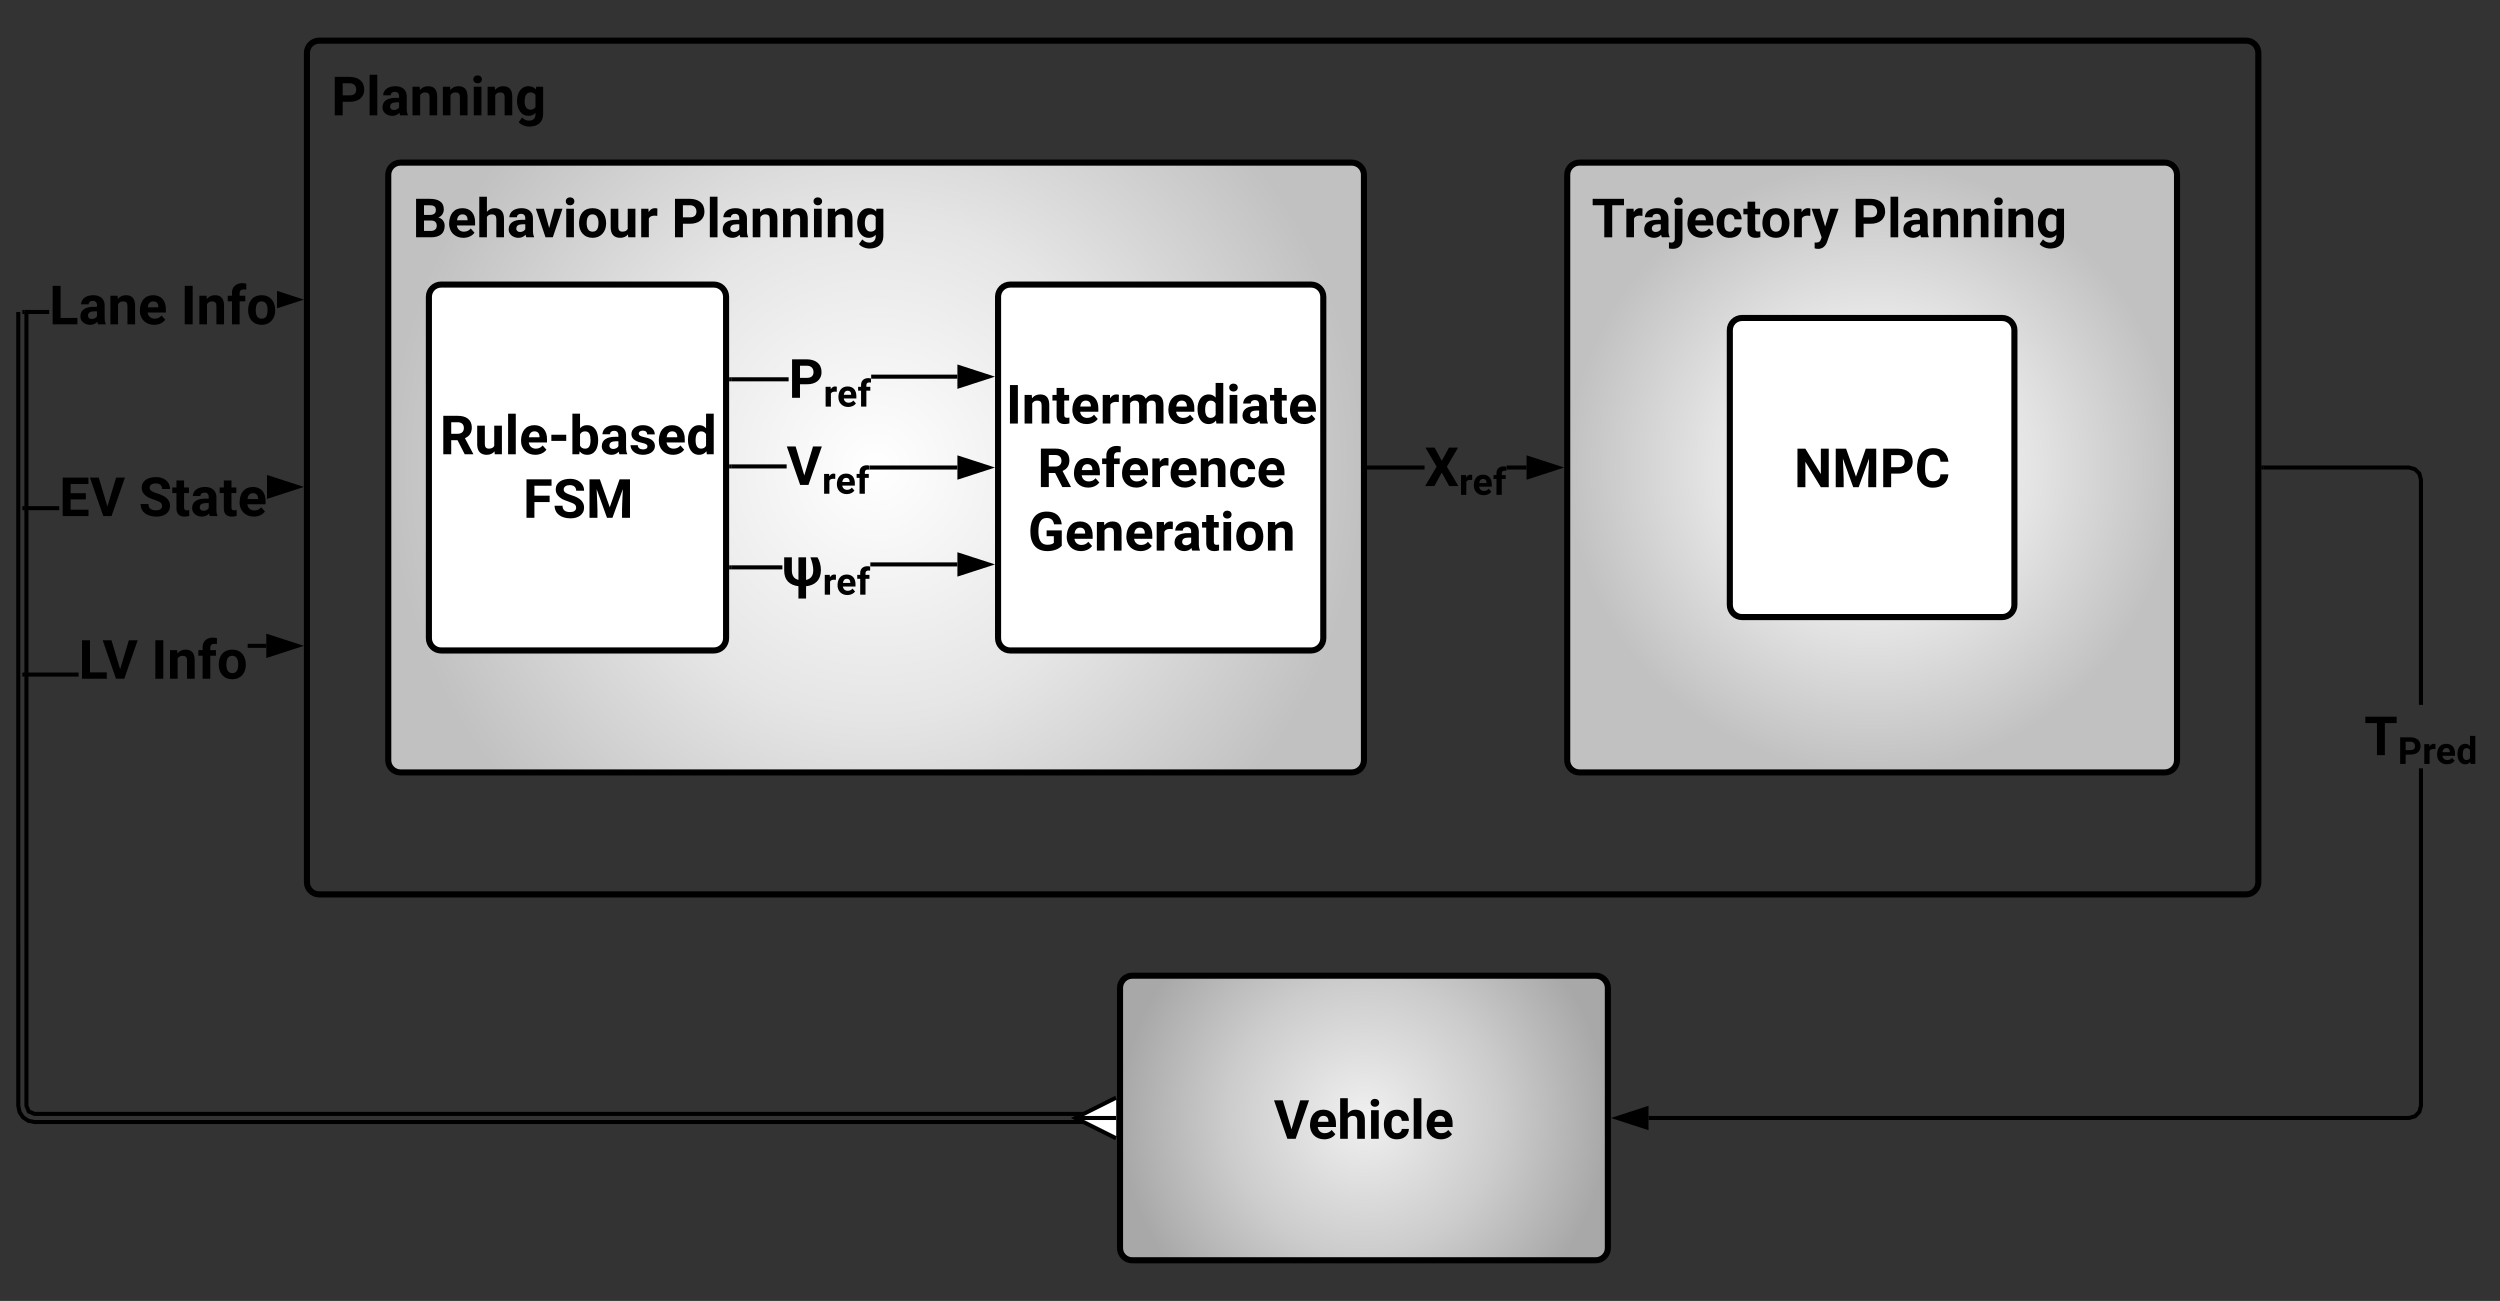 <svg xmlns="http://www.w3.org/2000/svg" xmlns:xlink="http://www.w3.org/1999/xlink" xmlns:lucid="lucid" width="1229.89" height="640"><rect width="100%" height="100%" fill="#333333" stroke="none"/><g transform="translate(-309 -240)" lucid:page-tab-id="0_0"><path d="M460 266c0-3.3 2.7-6 6-6h948c3.3 0 6 2.7 6 6v408c0 3.3-2.7 6-6 6H466c-3.3 0-6-2.7-6-6z" stroke="#000" stroke-width="3" fill-opacity="0"/><use xlink:href="#a" transform="matrix(1,0,0,1,472,272) translate(0 24.74)"/><path d="M500 326c0-3.3 2.7-6 6-6h468c3.3 0 6 2.7 6 6v288c0 3.3-2.7 6-6 6H506c-3.3 0-6-2.7-6-6z" stroke="#000" stroke-width="3" fill="url(#b)"/><use xlink:href="#c" transform="matrix(1,0,0,1,512,332) translate(0 24.74)"/><use xlink:href="#d" transform="matrix(1,0,0,1,512,332) translate(127.37 24.74)"/><path d="M1009.82 471H982.5v-2h27.32zm50.18 0h-9.82v-2h9.82z"/><path d="M982.53 471h-1.03v-2h1.03zM1075.26 470l-14.26 4.64v-9.28z"/><path d="M1078.5 470l-18.5 6v-12zm-16.5 3.26l10.03-3.26-10.03-3.26z"/><use xlink:href="#e" transform="matrix(1,0,0,1,1009.822,454.375) translate(0 24.74)"/><path d="M696.97 427.6H668.7v-2h28.27zm83.03-1.3h-42.42v-2H780z"/><path d="M668.73 427.6h-1.03v-2h1.03zM795.26 425.3L781 429.94v-9.27z"/><path d="M798.5 425.3l-18.5 6v-12zm-16.5 3.26l10.03-3.26-10.03-3.26z"/><use xlink:href="#f" transform="matrix(1,0,0,1,696.969,410.967) translate(0 24.74)"/><path d="M780 469v2h-43.16v-2zm-111.3 1.46v-2H696v2z"/><path d="M668.73 470.46h-1.03v-2h1.03zM795.26 470L781 474.64v-9.28z"/><path d="M798.5 470l-18.5 6v-12zm-16.5 3.26l10.03-3.26-10.03-3.26z"/><use xlink:href="#g" transform="matrix(1,0,0,1,695.991,453.836) translate(0 24.74)"/><path d="M693.9 520.12h-25.2v-2h25.2zm86.1-1.45h-42.84v-2H780z"/><path d="M668.73 520.12h-1.03v-2h1.03zM795.26 517.67L781 522.3v-9.27z"/><path d="M798.5 517.67l-18.5 6v-12zm-16.5 3.26l10.03-3.26L782 514.4z"/><use xlink:href="#h" transform="matrix(1,0,0,1,693.903,503.493) translate(0 24.74)"/><path d="M520 386c0-3.3 2.7-6 6-6h134.2c3.32 0 6 2.7 6 6v168c0 3.3-2.68 6-6 6H526c-3.3 0-6-2.7-6-6z" stroke="#000" stroke-width="3" fill="#fff"/><use xlink:href="#i" transform="matrix(1,0,0,1,532,392) translate(-6.612 71.49)"/><use xlink:href="#j" transform="matrix(1,0,0,1,532,392) translate(34.319 102.74)"/><path d="M800 386c0-3.3 2.7-6 6-6h148c3.3 0 6 2.7 6 6v168c0 3.3-2.7 6-6 6H806c-3.3 0-6-2.7-6-6z" stroke="#000" stroke-width="3" fill="#fff"/><use xlink:href="#k" transform="matrix(1,0,0,1,812,392) translate(-8.089 56.365)"/><use xlink:href="#l" transform="matrix(1,0,0,1,812,392) translate(7.38 87.615)"/><use xlink:href="#m" transform="matrix(1,0,0,1,812,392) translate(2.673 118.865)"/><path d="M333.2 394.48H321v-2h12.2z"/><path d="M321.03 394.48H320v-2h1.03zM455.26 387.4l-9.97 3.23v-6.5z"/><path d="M458.5 387.4l-13.2 4.28v-2.1l6.73-2.2-6.74-2.18v-2.1z"/><use xlink:href="#n" transform="matrix(1,0,0,1,333.215,374.81) translate(0 24.74)"/><use xlink:href="#o" transform="matrix(1,0,0,1,333.215,374.81) translate(64.727 24.74)"/><path d="M338.15 491H321v-2h17.15z"/><path d="M321.03 491H320v-2h1.03zM455.26 479.55L441 484.18v-9.27z"/><path d="M458.5 479.55l-18.15 5.9v-11.8zM442 482.8l10.03-3.25L442 476.3z"/><use xlink:href="#p" transform="matrix(1,0,0,1,338.15,469.149) translate(0 24.74)"/><use xlink:href="#q" transform="matrix(1,0,0,1,338.15,469.149) translate(39.076 24.74)"/><path d="M347.66 572.87H321v-2h26.66zM440 558.72h-9.16v-2H440z"/><path d="M321.03 572.87H320v-2h1.03zM455.26 557.72L441 562.36v-9.27z"/><path d="M458.5 557.72l-18.5 6v-12zm-16.5 3.26l10.03-3.26-10.03-3.26z"/><use xlink:href="#r" transform="matrix(1,0,0,1,347.661,549.171) translate(0 24.74)"/><use xlink:href="#s" transform="matrix(1,0,0,1,347.661,549.171) translate(35.833 24.74)"/><path d="M1501 784.13l-.92 3.42-2.53 2.53-3.42.92H1120v-2h373.87l2.64-.7 1.8-1.8.7-2.63V618h2zm-3.45-314.2l2.53 2.52.92 3.42v110.9h-2V476.12l-.7-2.64-1.8-1.8-2.63-.7h-71.37v-2h71.63z"/><path d="M1422.53 471h-1.03v-2h1.03zM1119 794.64l-14.26-4.64 14.26-4.64z"/><path d="M1120 796l-18.5-6 18.5-6zm-12.03-6l10.03 3.26v-6.52z"/><use xlink:href="#t" transform="matrix(1,0,0,1,1472.109,586.764) translate(0 24.74)"/><path d="M319 783.9l.57 2.82 1.5 2.22 2.2 1.5 2.83.56h515.93v2H325.9l-3.4-.7-2.88-1.92-1.93-2.87-.7-3.4V394.48h2z"/><path d="M323 783.8l.94 2.26 2.26.94h515.83v2H325.8l-3.4-1.4-1.4-3.4V394.48h2z"/><path d="M858.05 800l-20-10 20-10z" fill="#fff"/><path d="M858.5 780.9l-18.2 9.1 18.2 9.1-.9 1.8-21.78-10.9 21.8-10.9z"/><path fill="#fff"/><path d="M858.05 791h-20v-2h20zM319 394.5h-2v-1.02h2zM323 394.5h-2v-1.02h2z"/><path d="M860 726c0-3.3 2.7-6 6-6h228c3.3 0 6 2.7 6 6v128c0 3.3-2.7 6-6 6H866c-3.3 0-6-2.7-6-6z" stroke="#000" stroke-width="3" fill="url(#u)"/><g><use xlink:href="#v" transform="matrix(1,0,0,1,872,732) translate(63.671 68.24)"/></g><path d="M1080 326c0-3.3 2.7-6 6-6h288c3.3 0 6 2.7 6 6v288c0 3.3-2.7 6-6 6h-288c-3.3 0-6-2.7-6-6z" stroke="#000" stroke-width="3" fill="url(#w)"/><g><use xlink:href="#x" transform="matrix(1,0,0,1,1092,332) translate(0 24.74)"/><use xlink:href="#y" transform="matrix(1,0,0,1,1092,332) translate(128.216 24.74)"/></g><path d="M1160 402.43c0-3.32 2.7-6 6-6h128c3.3 0 6 2.68 6 6v135.14c0 3.32-2.7 6-6 6h-128c-3.3 0-6-2.68-6-6z" stroke="#000" stroke-width="3" fill="#fff"/><g><use xlink:href="#z" transform="matrix(1,0,0,1,1172,408.429) translate(19.582 71.24)"/></g><defs><path d="M1245-974c0 302-233 466-552 461H430V0H130v-1456h568c323 5 547 167 547 482zm-303 2c1-143-93-241-237-241H430v457h268c151 1 244-71 244-216" id="A"/><path d="M416 0H126v-1536h290V0" id="B"/><path d="M552-1102c254-4 435 134 435 383v469c1 103 15 180 43 233V0H738c-13-26-23-58-29-97C639-19 548 20 436 20 238 20 64-113 68-304c5-258 212-357 496-357h133c11-137-29-227-160-227-90 0-156 45-156 131H92c15-231 213-342 460-345zM357-325c0 76 61 124 142 124 88 0 168-45 198-105v-186H589c-152 2-232 51-232 167" id="C"/><path d="M750-692c-1-124-48-174-173-175-81 0-142 35-183 104V0H105v-1082h272l9 125c77-97 181-145 311-145 244 0 342 151 342 403V0H750v-692" id="D"/><path d="M416 0H126v-1082h290V0zM271-1212c-92 0-162-61-162-150s68-149 162-149c93 0 162 60 162 149s-70 150-162 150" id="E"/><path d="M505 20C221 18 69-239 69-549c0-302 153-553 438-553 119 0 211 41 277 122l12-102h262V-36c-8 305-208 458-520 462-160 1-335-76-403-170L263 80c72 81 159 121 262 121 172 1 260-107 243-294C701-18 614 20 505 20zm76-887c-165 0-223 147-223 339 0 172 66 314 221 314 88 0 151-33 189-99v-455c-39-66-101-99-187-99" id="F"/><g id="a"><use transform="matrix(0.013,0,0,0.013,0,0)" xlink:href="#A"/><use transform="matrix(0.013,0,0,0.013,17.201,0)" xlink:href="#B"/><use transform="matrix(0.013,0,0,0.013,24.271,0)" xlink:href="#C"/><use transform="matrix(0.013,0,0,0.013,38.568,0)" xlink:href="#D"/><use transform="matrix(0.013,0,0,0.013,53.503,0)" xlink:href="#D"/><use transform="matrix(0.013,0,0,0.013,68.438,0)" xlink:href="#E"/><use transform="matrix(0.013,0,0,0.013,75.508,0)" xlink:href="#D"/><use transform="matrix(0.013,0,0,0.013,90.443,0)" xlink:href="#F"/></g><radialGradient gradientUnits="userSpaceOnUse" id="b" fx="740" fy="470" cx="740" cy="470" r="240"><stop offset="0%" stop-color="#fff"/><stop offset="51.51%" stop-color="#e5e5e5"/><stop offset="100%" stop-color="#c1c1c1"/></radialGradient><path d="M1212-428C1211-131 1004 0 696 0H130v-1456h510c318-1 539 108 539 399 0 155-89 264-208 308 141 33 242 151 241 321zM687-241c132 2 225-65 225-190 0-133-69-203-207-203H430v393h257zm192-786c0-145-86-186-239-186H430v367h222c151-3 227-63 227-181" id="G"/><path d="M1031-175C952-60 797 20 609 20 287 20 60-206 72-543c12-330 180-559 505-559 309 0 482 214 477 537v118H365c15 134 115 234 263 234 111 0 198-40 261-121zM770-644c5-139-62-226-194-224-130 1-191 97-208 224h402" id="H"/><path d="M750-685c-1-124-48-182-173-182-85 0-146 33-184 98V0H104v-1536h289v572c77-92 173-138 289-138 235 0 357 136 357 409V0H750v-685" id="I"/><path d="M516-353l201-729h302L654 0H378L13-1082h302" id="J"/><path d="M579 20C257 20 58-214 66-551c8-331 182-551 511-551 324 0 514 231 514 572 0 319-198 550-512 550zm-2-888c-169 0-222 141-222 338 0 181 61 317 224 317 170 0 223-137 223-338 0-178-64-317-225-317" id="K"/><path d="M463 20c-241-1-359-147-359-393v-709h289v699c0 113 51 169 154 169 98 0 165-34 202-102v-766h290V0H767l-8-110C688-23 589 20 463 20" id="L"/><path d="M719-811c-143-24-279 1-319 103V0H111v-1082h273l8 129c74-124 180-175 331-136" id="M"/><g id="c"><use transform="matrix(0.013,0,0,0.013,0,0)" xlink:href="#G"/><use transform="matrix(0.013,0,0,0.013,17.018,0)" xlink:href="#H"/><use transform="matrix(0.013,0,0,0.013,31.432,0)" xlink:href="#I"/><use transform="matrix(0.013,0,0,0.013,46.354,0)" xlink:href="#C"/><use transform="matrix(0.013,0,0,0.013,60.456,0)" xlink:href="#J"/><use transform="matrix(0.013,0,0,0.013,73.932,0)" xlink:href="#E"/><use transform="matrix(0.013,0,0,0.013,81.003,0)" xlink:href="#K"/><use transform="matrix(0.013,0,0,0.013,96.081,0)" xlink:href="#L"/><use transform="matrix(0.013,0,0,0.013,111.003,0)" xlink:href="#M"/></g><g id="d"><use transform="matrix(0.013,0,0,0.013,0,0)" xlink:href="#A"/><use transform="matrix(0.013,0,0,0.013,17.201,0)" xlink:href="#B"/><use transform="matrix(0.013,0,0,0.013,24.271,0)" xlink:href="#C"/><use transform="matrix(0.013,0,0,0.013,38.568,0)" xlink:href="#D"/><use transform="matrix(0.013,0,0,0.013,53.503,0)" xlink:href="#D"/><use transform="matrix(0.013,0,0,0.013,68.438,0)" xlink:href="#E"/><use transform="matrix(0.013,0,0,0.013,75.508,0)" xlink:href="#D"/><use transform="matrix(0.013,0,0,0.013,90.443,0)" xlink:href="#F"/></g><path d="M651-954l273-502h345L845-734 1280 0H931L651-510 371 0H22l435-734-424-722h345" id="N"/><path d="M190-1174c-11-296 244-440 544-363l-3 224c-24-6-53-9-88-9-109 0-163 51-163 153v87h215v212H480V0H190v-870H29v-212h161v-92" id="O"/><g id="e"><use transform="matrix(0.013,0,0,0.013,0,0)" xlink:href="#N"/><use transform="matrix(0.009,0,0,0.009,16.94,4.329)" xlink:href="#M"/><use transform="matrix(0.009,0,0,0.009,23.576,4.329)" xlink:href="#H"/><use transform="matrix(0.009,0,0,0.009,33.665,4.329)" xlink:href="#O"/></g><g id="f"><use transform="matrix(0.013,0,0,0.013,0,0)" xlink:href="#A"/><use transform="matrix(0.009,0,0,0.009,17.201,4.329)" xlink:href="#M"/><use transform="matrix(0.009,0,0,0.009,23.836,4.329)" xlink:href="#H"/><use transform="matrix(0.009,0,0,0.009,33.926,4.329)" xlink:href="#O"/></g><path d="M668-361l330-1095h334L825 0H512L7-1456h333" id="P"/><g id="g"><use transform="matrix(0.013,0,0,0.013,0,0)" xlink:href="#P"/><use transform="matrix(0.009,0,0,0.009,17.435,4.329)" xlink:href="#M"/><use transform="matrix(0.009,0,0,0.009,24.07,4.329)" xlink:href="#H"/><use transform="matrix(0.009,0,0,0.009,34.16,4.329)" xlink:href="#O"/></g><path d="M607 12C273-28 68-217 68-577v-505h290v494c0 201 83 321 249 360v-854h289v856c181-38 272-161 272-369 0-142-38-304-108-487h268c86 145 129 308 129 487 0 368-218 574-561 608v465H607V12" id="Q"/><g id="h"><use transform="matrix(0.013,0,0,0.013,0,0)" xlink:href="#Q"/><use transform="matrix(0.009,0,0,0.009,19.844,4.329)" xlink:href="#M"/><use transform="matrix(0.009,0,0,0.009,26.479,4.329)" xlink:href="#H"/><use transform="matrix(0.009,0,0,0.009,36.569,4.329)" xlink:href="#O"/></g><path d="M1209-1016c0 219-100 334-260 407l315 595V0H942L669-533H430V0H130v-1456h541c318-3 538 141 538 440zm-300 24c-1-144-85-221-238-221H430v437h242c144 2 238-77 237-216" id="R"/><path d="M673-507H110v-233h563v233" id="S"/><path d="M663-1102c295 0 423 246 423 571 0 313-131 551-421 551-117 0-211-45-281-135L371 0H111v-1536h289v551c67-78 154-117 263-117zm-71 889c164 0 209-139 205-339-3-189-44-315-207-315-92 0-155 38-190 113v427c35 76 99 114 192 114" id="T"/><path d="M529-185c94 0 168-33 168-114 0-35-18-63-53-83s-91-39-168-55C219-491 90-600 90-765c0-208 203-337 432-337 246 0 451 124 453 349H686c-2-91-62-143-165-143-86 0-151 41-153 117 0 32 16 57 46 77 63 43 257 69 335 100 151 60 229 153 229 291C978-13 554 93 282-28 162-81 60-190 56-344h274c5 106 86 159 199 159" id="U"/><path d="M488 20C204 20 66-234 66-549c0-305 140-551 424-553 105 0 192 39 261 118v-552h290V0H780l-14-115C694-25 601 20 488 20zM355-528c0 176 51 314 207 314 89 0 152-38 189-113v-427c-36-75-98-113-187-113-139 0-209 113-209 339" id="V"/><g id="i"><use transform="matrix(0.013,0,0,0.013,0,0)" xlink:href="#R"/><use transform="matrix(0.013,0,0,0.013,17.018,0)" xlink:href="#L"/><use transform="matrix(0.013,0,0,0.013,31.94,0)" xlink:href="#B"/><use transform="matrix(0.013,0,0,0.013,39.01,0)" xlink:href="#H"/><use transform="matrix(0.013,0,0,0.013,53.424,0)" xlink:href="#S"/><use transform="matrix(0.013,0,0,0.013,63.763,0)" xlink:href="#T"/><use transform="matrix(0.013,0,0,0.013,78.776,0)" xlink:href="#C"/><use transform="matrix(0.013,0,0,0.013,93.073,0)" xlink:href="#U"/><use transform="matrix(0.013,0,0,0.013,106.784,0)" xlink:href="#H"/><use transform="matrix(0.013,0,0,0.013,121.198,0)" xlink:href="#V"/></g><path d="M1006-595H430V0H130v-1456h948v243H430v376h576v242" id="W"/><path d="M658-217c127 0 227-49 227-165 0-57-21-98-60-130-79-64-370-142-463-196-162-95-248-210-248-361 0-280 246-403 537-407 213-3 383 84 467 216 45 69 68 147 68 234H886c0-139-96-211-240-211-129 0-232 55-232 169 0 47 24 87 72 119s117 62 210 90c171 51 295 115 373 191s117 171 117 284c-2 272-237 411-528 404C331 13 78-135 69-458h301c0 161 96 241 288 241" id="X"/><path d="M522-1456L896-400l372-1056h394V0h-301c-7-379 15-728 30-1085L998 0H792L400-1084c15 357 37 705 30 1084H130v-1456h392" id="Y"/><g id="j"><use transform="matrix(0.013,0,0,0.013,0,0)" xlink:href="#W"/><use transform="matrix(0.013,0,0,0.013,14.609,0)" xlink:href="#X"/><use transform="matrix(0.013,0,0,0.013,31.003,0)" xlink:href="#Y"/></g><path d="M449 0H149v-1456h300V0" id="Z"/><path d="M457-330c2 83 25 111 111 112 32 0 60-2 85-7V-6c-57 17-115 26-175 26-203 0-310-102-310-307v-583H10v-212h158v-266h289v266h185v212H457v540" id="aa"/><path d="M741-689c-2-124-40-177-163-178-82 0-141 34-178 102V0H111v-1082h271l9 121c77-94 180-141 311-141 139 0 235 55 287 165 76-110 184-165 325-165 249 0 348 151 348 411V0h-290v-690c-2-123-39-176-163-177-87 0-147 41-180 124l1 743H741v-689" id="ab"/><g id="k"><use transform="matrix(0.013,0,0,0.013,0,0)" xlink:href="#Z"/><use transform="matrix(0.013,0,0,0.013,7.773,0)" xlink:href="#D"/><use transform="matrix(0.013,0,0,0.013,22.708,0)" xlink:href="#aa"/><use transform="matrix(0.013,0,0,0.013,31.719,0)" xlink:href="#H"/><use transform="matrix(0.013,0,0,0.013,46.133,0)" xlink:href="#M"/><use transform="matrix(0.013,0,0,0.013,55.859,0)" xlink:href="#ab"/><use transform="matrix(0.013,0,0,0.013,78.945,0)" xlink:href="#H"/><use transform="matrix(0.013,0,0,0.013,93.359,0)" xlink:href="#V"/><use transform="matrix(0.013,0,0,0.013,108.385,0)" xlink:href="#E"/><use transform="matrix(0.013,0,0,0.013,115.456,0)" xlink:href="#C"/><use transform="matrix(0.013,0,0,0.013,129.753,0)" xlink:href="#aa"/><use transform="matrix(0.013,0,0,0.013,138.763,0)" xlink:href="#H"/></g><path d="M355-556c-2 203 30 338 206 343 102 3 181-63 182-161h271C1001-128 821 17 566 20 242 24 66-212 66-554c0-320 184-548 498-548 262 0 451 167 450 423H743c-1-108-75-193-184-189-162 6-202 123-204 312" id="ac"/><g id="l"><use transform="matrix(0.013,0,0,0.013,0,0)" xlink:href="#R"/><use transform="matrix(0.013,0,0,0.013,17.018,0)" xlink:href="#H"/><use transform="matrix(0.013,0,0,0.013,31.432,0)" xlink:href="#O"/><use transform="matrix(0.013,0,0,0.013,40.677,0)" xlink:href="#H"/><use transform="matrix(0.013,0,0,0.013,55.091,0)" xlink:href="#M"/><use transform="matrix(0.013,0,0,0.013,64.57,0)" xlink:href="#H"/><use transform="matrix(0.013,0,0,0.013,78.984,0)" xlink:href="#D"/><use transform="matrix(0.013,0,0,0.013,93.919,0)" xlink:href="#ac"/><use transform="matrix(0.013,0,0,0.013,107.826,0)" xlink:href="#H"/></g><path d="M399-777c-11 316 60 556 342 556 113 0 193-24 241-72v-251H709v-221h573v581C1177-55 960 24 725 20 280 12 81-292 94-770c11-421 200-700 610-706 347-5 543 171 578 483H990c-25-157-105-241-277-241-102 0-180 38-233 115s-76 191-81 342" id="ad"/><g id="m"><use transform="matrix(0.013,0,0,0.013,0,0)" xlink:href="#ad"/><use transform="matrix(0.013,0,0,0.013,18.164,0)" xlink:href="#H"/><use transform="matrix(0.013,0,0,0.013,32.578,0)" xlink:href="#D"/><use transform="matrix(0.013,0,0,0.013,47.513,0)" xlink:href="#H"/><use transform="matrix(0.013,0,0,0.013,61.927,0)" xlink:href="#M"/><use transform="matrix(0.013,0,0,0.013,71.263,0)" xlink:href="#C"/><use transform="matrix(0.013,0,0,0.013,85.56,0)" xlink:href="#aa"/><use transform="matrix(0.013,0,0,0.013,94.57,0)" xlink:href="#E"/><use transform="matrix(0.013,0,0,0.013,101.641,0)" xlink:href="#K"/><use transform="matrix(0.013,0,0,0.013,116.719,0)" xlink:href="#D"/></g><path d="M430-241h637V0H130v-1456h300v1215" id="ae"/><g id="n"><use transform="matrix(0.013,0,0,0.013,0,0)" xlink:href="#ae"/><use transform="matrix(0.013,0,0,0.013,14.44,0)" xlink:href="#C"/><use transform="matrix(0.013,0,0,0.013,28.737,0)" xlink:href="#D"/><use transform="matrix(0.013,0,0,0.013,43.672,0)" xlink:href="#H"/></g><g id="o"><use transform="matrix(0.013,0,0,0.013,0,0)" xlink:href="#Z"/><use transform="matrix(0.013,0,0,0.013,7.773,0)" xlink:href="#D"/><use transform="matrix(0.013,0,0,0.013,22.708,0)" xlink:href="#O"/><use transform="matrix(0.013,0,0,0.013,32.266,0)" xlink:href="#K"/></g><path d="M1006-631H430v390h676V0H130v-1456h974v243H430v347h576v235" id="af"/><g id="p"><use transform="matrix(0.013,0,0,0.013,0,0)" xlink:href="#af"/><use transform="matrix(0.013,0,0,0.013,15,0)" xlink:href="#P"/></g><g id="q"><use transform="matrix(0.013,0,0,0.013,0,0)" xlink:href="#X"/><use transform="matrix(0.013,0,0,0.013,16.393,0)" xlink:href="#aa"/><use transform="matrix(0.013,0,0,0.013,25.404,0)" xlink:href="#C"/><use transform="matrix(0.013,0,0,0.013,39.701,0)" xlink:href="#aa"/><use transform="matrix(0.013,0,0,0.013,48.711,0)" xlink:href="#H"/></g><g id="r"><use transform="matrix(0.013,0,0,0.013,0,0)" xlink:href="#ae"/><use transform="matrix(0.013,0,0,0.013,11.758,0)" xlink:href="#P"/></g><g id="s"><use transform="matrix(0.013,0,0,0.013,0,0)" xlink:href="#Z"/><use transform="matrix(0.013,0,0,0.013,7.773,0)" xlink:href="#D"/><use transform="matrix(0.013,0,0,0.013,22.708,0)" xlink:href="#O"/><use transform="matrix(0.013,0,0,0.013,32.266,0)" xlink:href="#K"/></g><path d="M1226-1213H780V0H480v-1213H40v-243h1186v243" id="ag"/><g id="t"><use transform="matrix(0.013,0,0,0.013,0,0)" xlink:href="#ag"/><use transform="matrix(0.009,0,0,0.009,16.497,4.329)" xlink:href="#A"/><use transform="matrix(0.009,0,0,0.009,28.538,4.329)" xlink:href="#M"/><use transform="matrix(0.009,0,0,0.009,35.173,4.329)" xlink:href="#H"/><use transform="matrix(0.009,0,0,0.009,45.263,4.329)" xlink:href="#V"/></g><radialGradient gradientUnits="userSpaceOnUse" id="u" fx="980" fy="790" cx="980" cy="790" r="120"><stop offset="0%" stop-color="#f0f0f0"/><stop offset="56%" stop-color="#ccc"/><stop offset="100%" stop-color="#a8a8a8"/></radialGradient><g id="v"><use transform="matrix(0.013,0,0,0.013,0,0)" xlink:href="#P"/><use transform="matrix(0.013,0,0,0.013,16.862,0)" xlink:href="#H"/><use transform="matrix(0.013,0,0,0.013,31.276,0)" xlink:href="#I"/><use transform="matrix(0.013,0,0,0.013,46.198,0)" xlink:href="#E"/><use transform="matrix(0.013,0,0,0.013,53.268,0)" xlink:href="#ac"/><use transform="matrix(0.013,0,0,0.013,67.174,0)" xlink:href="#B"/><use transform="matrix(0.013,0,0,0.013,74.245,0)" xlink:href="#H"/></g><radialGradient gradientUnits="userSpaceOnUse" id="w" fx="1230" fy="470" cx="1230" cy="470" r="150"><stop offset="0%" stop-color="#fff"/><stop offset="51.51%" stop-color="#e5e5e5"/><stop offset="100%" stop-color="#c1c1c1"/></radialGradient><path d="M417 59c1 237-132 380-369 378-50 0-98-6-143-17V191c122 27 222 1 222-130v-1143h290V59zM266-1212c-92 0-162-61-162-150s68-149 162-149 162 60 162 149-70 150-162 150" id="ah"/><path d="M515-409l200-673h310L590 168c-66 202-236 321-472 250V199c127 7 198-15 230-107l34-89L3-1082h311" id="ai"/><g id="x"><use transform="matrix(0.013,0,0,0.013,0,0)" xlink:href="#ag"/><use transform="matrix(0.013,0,0,0.013,15.651,0)" xlink:href="#M"/><use transform="matrix(0.013,0,0,0.013,24.987,0)" xlink:href="#C"/><use transform="matrix(0.013,0,0,0.013,39.284,0)" xlink:href="#ah"/><use transform="matrix(0.013,0,0,0.013,46.211,0)" xlink:href="#H"/><use transform="matrix(0.013,0,0,0.013,60.625,0)" xlink:href="#ac"/><use transform="matrix(0.013,0,0,0.013,74.531,0)" xlink:href="#aa"/><use transform="matrix(0.013,0,0,0.013,83.151,0)" xlink:href="#K"/><use transform="matrix(0.013,0,0,0.013,98.229,0)" xlink:href="#M"/><use transform="matrix(0.013,0,0,0.013,108.19,0)" xlink:href="#ai"/></g><g id="y"><use transform="matrix(0.013,0,0,0.013,0,0)" xlink:href="#A"/><use transform="matrix(0.013,0,0,0.013,17.201,0)" xlink:href="#B"/><use transform="matrix(0.013,0,0,0.013,24.271,0)" xlink:href="#C"/><use transform="matrix(0.013,0,0,0.013,38.568,0)" xlink:href="#D"/><use transform="matrix(0.013,0,0,0.013,53.503,0)" xlink:href="#D"/><use transform="matrix(0.013,0,0,0.013,68.438,0)" xlink:href="#E"/><use transform="matrix(0.013,0,0,0.013,75.508,0)" xlink:href="#D"/><use transform="matrix(0.013,0,0,0.013,90.443,0)" xlink:href="#F"/></g><path d="M1314 0h-300L430-958V0H130v-1456h300l585 960v-960h299V0" id="aj"/><path d="M687-225c189-1 272-84 286-260h300c-19 311-251 505-586 505C296 20 86-277 86-686c0-466 174-782 605-790 340-6 557 198 584 514H975c-15-183-92-268-284-268-100 0-173 38-225 108-63 84-76 264-76 443 0 157 24 272 72 345s122 109 225 109" id="ak"/><g id="z"><use transform="matrix(0.013,0,0,0.013,0,0)" xlink:href="#aj"/><use transform="matrix(0.013,0,0,0.013,18.828,0)" xlink:href="#Y"/><use transform="matrix(0.013,0,0,0.013,42.188,0)" xlink:href="#A"/><use transform="matrix(0.013,0,0,0.013,59.388,0)" xlink:href="#ak"/></g></defs></g></svg>